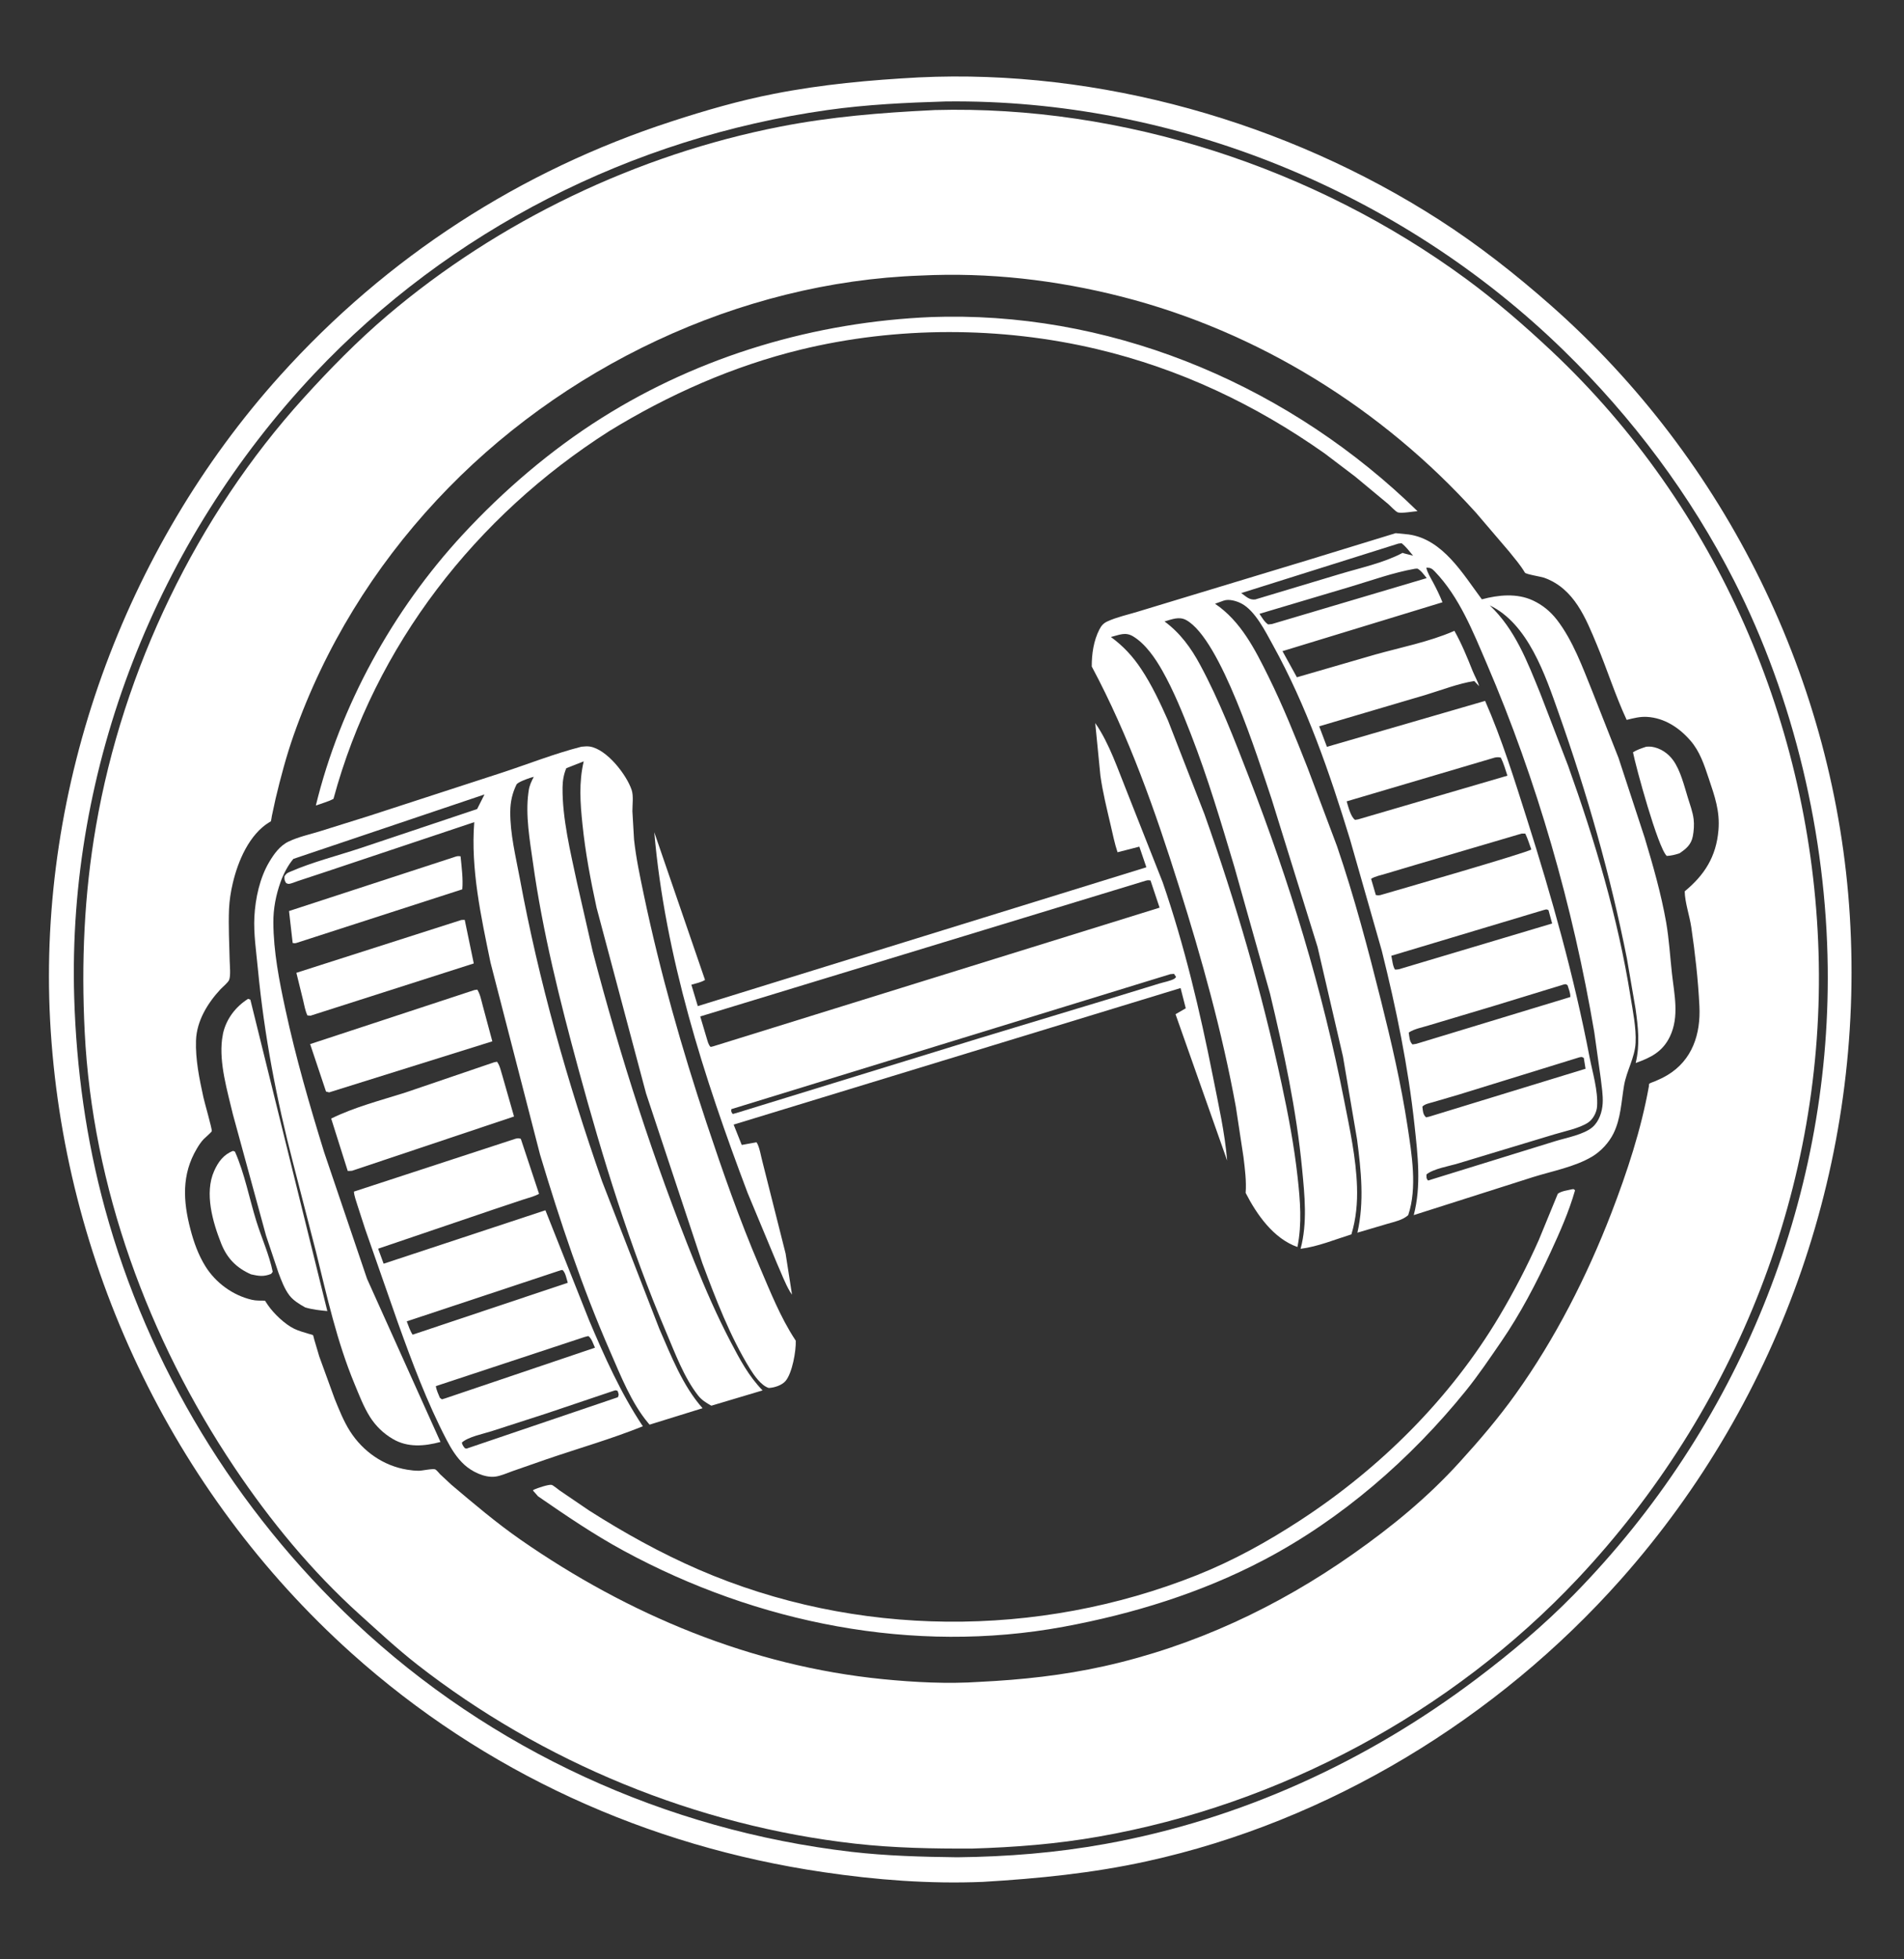 <svg width="35" height="36" viewBox="0 0 35 36" fill="none" xmlns="http://www.w3.org/2000/svg">
<rect x="0" y="0" width="35" height="36" fill="#333333" stroke="none"/>
<path d="M18.068 34.577C17.085 34.617 16.106 34.542 15.134 34.398C11.896 33.922 8.899 32.563 6.458 30.372C3.156 27.407 1.154 23.174 0.921 18.746C0.696 14.453 2.278 10.09 5.149 6.901C7.113 4.72 9.56 3.136 12.348 2.23C12.965 2.029 13.594 1.847 14.231 1.723C15.112 1.55 15.996 1.47 16.891 1.422C20.209 1.264 23.658 2.243 26.449 4.035C27.175 4.501 27.859 5.039 28.506 5.609C31.735 8.456 33.74 12.528 34.004 16.829C34.278 21.288 32.761 25.679 29.796 29.019C27.525 31.576 24.432 33.463 21.084 34.198C20.084 34.418 19.088 34.516 18.068 34.577ZM17.387 1.864C16.655 1.886 15.934 1.92 15.209 2.022C11.617 2.53 8.27 4.224 5.779 6.865C2.888 9.93 1.237 14.1 1.364 18.325C1.404 19.639 1.583 20.938 1.929 22.206C2.722 25.108 4.337 27.75 6.524 29.807C9.024 32.158 12.244 33.628 15.651 34.025C16.3 34.1 16.945 34.117 17.597 34.125C18.514 34.115 19.419 34.043 20.323 33.879C22.81 33.429 25.125 32.367 27.138 30.85C27.772 30.372 28.375 29.866 28.932 29.298C31.94 26.232 33.647 22.084 33.598 17.778C33.57 15.355 32.98 12.835 31.878 10.671C31.075 9.094 30.009 7.672 28.742 6.437C25.742 3.512 21.582 1.815 17.387 1.864Z" fill="white"/>
<path d="M17.87 33.965C17.152 33.968 16.435 33.955 15.721 33.875C12.808 33.547 9.971 32.382 7.662 30.578C7.296 30.291 6.955 29.974 6.61 29.663C5.728 28.867 4.967 27.942 4.307 26.958C2.726 24.6 1.7 21.809 1.557 18.961C1.493 17.688 1.546 16.437 1.764 15.18C2.261 12.302 3.616 9.479 5.581 7.313C6.065 6.779 6.571 6.263 7.12 5.796C9.166 4.059 11.712 2.84 14.346 2.326C15.267 2.146 16.196 2.07 17.131 2.025L17.188 2.022C20.637 1.929 24.171 3.085 26.947 5.122C27.495 5.524 28.028 5.986 28.523 6.451C31.568 9.315 33.302 13.328 33.429 17.495C33.56 21.767 31.919 25.907 29 29.008C26.68 31.471 23.527 33.16 20.199 33.745C19.43 33.881 18.649 33.942 17.87 33.965ZM16.922 5.063C13.584 5.182 10.303 6.749 8.033 9.184C6.867 10.434 5.967 11.894 5.398 13.508C5.265 13.887 5.159 14.284 5.066 14.675L4.998 14.989C4.994 15.007 4.986 15.078 4.978 15.091C4.972 15.099 4.961 15.101 4.953 15.106C4.581 15.331 4.373 15.824 4.278 16.232C4.242 16.384 4.217 16.547 4.21 16.703C4.197 17.019 4.215 17.338 4.222 17.654C4.224 17.739 4.244 17.935 4.21 18.009C4.189 18.056 4.088 18.139 4.05 18.18C3.814 18.435 3.616 18.758 3.603 19.116C3.591 19.468 3.665 19.823 3.74 20.166C3.756 20.243 3.902 20.75 3.893 20.783C3.888 20.804 3.767 20.906 3.745 20.929C3.694 20.983 3.654 21.044 3.617 21.107C3.337 21.58 3.365 22.068 3.5 22.584C3.562 22.823 3.645 23.056 3.776 23.267C3.965 23.57 4.28 23.801 4.63 23.882C4.706 23.9 4.792 23.897 4.871 23.898L4.888 23.924L4.926 23.981C5.031 24.134 5.239 24.334 5.41 24.415C5.494 24.456 5.587 24.479 5.675 24.507C5.683 24.509 5.748 24.526 5.753 24.531C5.76 24.539 5.774 24.603 5.777 24.614L5.869 24.924L6.151 25.699C6.233 25.901 6.318 26.116 6.436 26.3C6.673 26.669 7.048 26.932 7.482 27.003C7.554 27.015 7.63 27.024 7.703 27.023C7.761 27.023 7.964 26.977 8.004 27C8.031 27.015 8.069 27.066 8.092 27.089L8.297 27.28C8.709 27.628 9.127 27.983 9.569 28.29C11.552 29.668 13.81 30.611 16.225 30.852C16.811 30.91 17.42 30.942 18.008 30.902C18.782 30.864 19.539 30.783 20.297 30.614C21.951 30.246 23.489 29.525 24.871 28.553C25.588 28.049 26.241 27.515 26.832 26.864C27.193 26.468 27.549 26.051 27.861 25.614C28.589 24.597 29.171 23.451 29.621 22.287C29.912 21.53 30.168 20.755 30.311 19.957C30.314 19.941 30.308 19.921 30.32 19.91C30.335 19.897 30.398 19.878 30.42 19.868C30.499 19.834 30.577 19.799 30.651 19.754C31.11 19.479 31.265 18.997 31.239 18.484C31.216 18.008 31.159 17.503 31.089 17.032C31.058 16.824 30.972 16.58 30.969 16.377C31.336 16.074 31.547 15.739 31.589 15.256C31.619 14.906 31.521 14.632 31.412 14.307C31.328 14.056 31.249 13.807 31.071 13.604C30.867 13.37 30.596 13.191 30.277 13.172C30.149 13.164 30.026 13.196 29.902 13.227C29.695 12.782 29.544 12.303 29.355 11.849C29.149 11.354 28.937 10.816 28.39 10.617C28.328 10.594 28.05 10.553 28.031 10.521C27.951 10.384 27.842 10.26 27.743 10.136L27.135 9.424C25.409 7.51 23.125 6.091 20.623 5.452C19.41 5.143 18.174 5.001 16.922 5.063Z" fill="white"/>
<path d="M11.196 7.923C8.746 9.484 6.894 11.858 6.13 14.678C6.031 14.73 5.912 14.762 5.806 14.8C6.253 12.965 7.222 11.212 8.501 9.828C9.251 9.016 10.126 8.267 11.062 7.678C12.878 6.534 14.994 5.912 17.131 5.825L17.394 5.819C20.627 5.781 23.757 7.145 26.057 9.392C25.98 9.397 25.758 9.437 25.695 9.414C25.655 9.4 25.558 9.295 25.522 9.264L24.909 8.755L24.354 8.334C23.076 7.432 21.687 6.775 20.162 6.414C18.396 5.996 16.482 5.995 14.718 6.424C13.473 6.727 12.286 7.254 11.196 7.923Z" fill="white"/>
<path d="M24.687 19.412L24.22 17.4L23.376 14.684C23.118 13.915 22.441 11.748 21.807 11.394C21.675 11.321 21.545 11.379 21.407 11.418C21.695 11.631 21.895 11.905 22.063 12.219C22.413 12.868 22.689 13.582 22.955 14.269C23.705 16.203 24.31 18.184 24.709 20.221C24.811 20.74 24.928 21.275 24.945 21.804C24.955 22.101 24.928 22.395 24.842 22.68C24.536 22.775 24.227 22.905 23.908 22.945C24.035 22.47 23.983 21.965 23.936 21.481C23.831 20.389 23.601 19.322 23.346 18.256L22.691 15.929C22.445 15.106 22.202 14.287 21.89 13.486C21.737 13.094 21.575 12.693 21.368 12.326C21.239 12.097 21.057 11.83 20.83 11.693C20.686 11.606 20.577 11.666 20.421 11.704C20.648 11.87 20.822 12.058 20.977 12.291C21.172 12.584 21.326 12.913 21.469 13.234L22.141 14.96C22.717 16.581 23.195 18.228 23.558 19.91C23.681 20.478 23.789 21.05 23.853 21.628C23.901 22.06 23.936 22.482 23.85 22.912C23.41 22.758 23.101 22.314 22.898 21.918C22.914 21.702 22.884 21.473 22.858 21.259L22.718 20.338C22.466 18.96 22.092 17.616 21.671 16.282C21.234 14.894 20.756 13.532 20.069 12.246C20.068 12.014 20.103 11.773 20.21 11.564C20.247 11.493 20.287 11.449 20.36 11.416C20.529 11.339 20.729 11.295 20.907 11.241L21.929 10.931L24.052 10.288L25.656 9.796L25.895 9.82C26.524 9.908 26.894 10.549 27.24 11.012C27.544 10.93 27.883 10.896 28.177 11.032C28.355 11.115 28.498 11.232 28.619 11.387C28.914 11.769 29.091 12.26 29.271 12.704L29.752 13.925L30.233 15.392C30.387 15.904 30.535 16.42 30.628 16.947C30.681 17.254 30.7 17.573 30.734 17.884C30.777 18.271 30.873 18.677 30.697 19.045C30.562 19.326 30.346 19.432 30.068 19.531C30.149 19.191 30.113 18.874 30.065 18.533L29.906 17.608C29.6 16.068 29.174 14.578 28.651 13.099C28.406 12.406 28.091 11.46 27.385 11.123C27.853 11.565 28.076 12.159 28.315 12.744L28.825 14.069C29.316 15.44 29.741 16.862 29.971 18.302C30.014 18.572 30.08 18.887 30.066 19.161C30.053 19.431 29.9 19.675 29.854 19.944C29.804 20.239 29.795 20.551 29.66 20.825C29.576 20.995 29.429 21.154 29.267 21.251C28.948 21.441 28.529 21.518 28.176 21.629L25.988 22.326C26.129 21.788 26.062 21.226 26.003 20.681C25.886 19.595 25.665 18.529 25.401 17.47L24.816 15.422C24.441 14.196 24.02 12.974 23.397 11.849C23.264 11.608 23.074 11.222 22.821 11.089C22.731 11.042 22.591 11.001 22.494 11.036L22.335 11.093C22.807 11.411 23.069 11.929 23.316 12.429C23.587 12.977 23.812 13.538 24.036 14.107L24.576 15.544C24.896 16.479 25.149 17.44 25.389 18.398C25.579 19.156 25.755 19.917 25.873 20.69C25.951 21.206 26.056 21.825 25.886 22.327C25.782 22.419 25.637 22.447 25.507 22.485L24.952 22.649C25.082 22.084 25.02 21.504 24.946 20.936L24.687 19.412ZM28.594 20.966C28.792 20.905 29.119 20.846 29.276 20.708C29.396 20.602 29.452 20.428 29.461 20.273C29.47 20.121 29.442 19.962 29.425 19.811L29.307 18.967C28.916 16.661 28.253 14.341 27.329 12.192C27.075 11.602 26.826 10.969 26.374 10.499C26.321 10.444 26.295 10.43 26.219 10.43C26.237 10.52 26.3 10.62 26.343 10.7C26.407 10.821 26.466 10.939 26.516 11.066L23.575 11.964L23.84 12.444L25.278 12.027C25.745 11.896 26.268 11.793 26.712 11.601L26.735 11.59C26.868 11.826 26.97 12.076 27.07 12.327C27.109 12.423 27.161 12.509 27.19 12.608L27.101 12.513C26.809 12.558 26.499 12.679 26.215 12.765L24.25 13.345L24.392 13.722L27.3 12.878C27.607 13.576 27.838 14.323 28.069 15.049C28.528 16.491 28.934 17.937 29.22 19.424C29.275 19.709 29.378 20.04 29.358 20.33C29.351 20.438 29.286 20.561 29.197 20.623C29.041 20.73 28.755 20.787 28.57 20.843L26.809 21.375C26.648 21.425 26.346 21.474 26.222 21.579C26.224 21.634 26.214 21.646 26.25 21.691L28.594 20.966ZM25.705 9.988L22.817 10.897C22.908 10.96 22.962 11.027 23.075 11.014L24.633 10.546C25.009 10.433 25.438 10.342 25.784 10.158L25.811 10.168L25.976 10.21C25.91 10.133 25.845 10.042 25.764 9.981L25.705 9.988ZM26.011 10.45C25.609 10.52 25.215 10.664 24.825 10.78L23.152 11.278C23.198 11.345 23.243 11.428 23.311 11.473L23.381 11.466L26.226 10.622C26.176 10.561 26.126 10.484 26.055 10.447L26.011 10.45ZM27.479 13.919L24.755 14.724C24.784 14.819 24.828 15.007 24.909 15.064L24.965 15.055L27.71 14.252C27.673 14.141 27.641 14.026 27.589 13.921C27.548 13.91 27.521 13.912 27.479 13.919ZM27.971 15.316L26.049 15.882L25.461 16.057C25.379 16.082 25.277 16.101 25.204 16.147L25.291 16.445C25.345 16.453 25.318 16.452 25.371 16.447C25.667 16.361 28.09 15.662 28.149 15.608C28.114 15.51 28.083 15.409 28.038 15.316H27.971ZM28.369 16.723L25.576 17.561C25.593 17.638 25.601 17.75 25.643 17.815C25.667 17.814 25.691 17.814 25.714 17.809L28.532 16.968L28.465 16.723C28.424 16.7 28.414 16.713 28.369 16.723ZM28.741 18.09L27.452 18.485L26.275 18.837C26.16 18.874 25.992 18.904 25.896 18.972C25.909 19.048 25.907 19.137 25.965 19.19L26.035 19.179L28.866 18.319C28.871 18.249 28.835 18.167 28.815 18.101C28.769 18.077 28.794 18.081 28.741 18.09ZM29.032 19.427L26.826 20.109L26.338 20.252C26.274 20.271 26.195 20.283 26.147 20.332C26.155 20.405 26.156 20.482 26.216 20.53L26.276 20.516L29.146 19.637L29.114 19.438C29.072 19.414 29.076 19.42 29.032 19.427Z" fill="white"/>
<path d="M14.526 23.74C14.43 23.579 14.36 23.386 14.283 23.214L13.744 21.921C12.938 19.792 12.225 17.571 12.027 15.291L12.96 18.005C12.888 18.05 12.791 18.069 12.709 18.093L12.827 18.486L21.073 15.935L20.944 15.556L20.543 15.659C20.488 15.495 20.455 15.324 20.415 15.155C20.345 14.855 20.271 14.558 20.228 14.252L20.133 13.285C20.395 13.662 20.551 14.143 20.724 14.568L21.373 16.211C21.771 17.365 22.059 18.582 22.296 19.778C22.397 20.292 22.514 20.801 22.558 21.324L21.609 18.635L21.797 18.526L21.702 18.154L13.486 20.663L13.635 21.037L13.905 20.988C13.958 21.047 13.994 21.273 14.019 21.359L14.441 23.031L14.559 23.787L14.526 23.74ZM21.066 16.18L12.872 18.676L12.991 19.076C13.009 19.132 13.02 19.193 13.062 19.236L13.107 19.226L21.316 16.677L21.149 16.177C21.113 16.172 21.103 16.171 21.066 16.18ZM21.513 17.899L13.444 20.379C13.438 20.428 13.441 20.426 13.469 20.468L13.534 20.451L18.009 19.074L20.339 18.369L21.305 18.073C21.383 18.048 21.525 18.023 21.591 17.981C21.603 17.973 21.61 17.96 21.619 17.95L21.581 17.893L21.513 17.899Z" fill="white"/>
<path d="M11.067 21.704L12.12 24.415C12.339 24.915 12.549 25.462 12.915 25.874L11.941 26.176L11.916 26.147C11.607 25.78 11.408 25.272 11.217 24.835C10.703 23.661 10.295 22.439 9.927 21.213L9.017 17.687C8.844 16.848 8.65 15.965 8.718 15.106L5.969 16.025L5.481 16.186C5.436 16.2 5.351 16.239 5.306 16.24C5.29 16.241 5.276 16.23 5.26 16.226C5.227 16.172 5.228 16.164 5.229 16.1C5.266 16.048 5.275 16.043 5.332 16.018C5.746 15.837 6.21 15.722 6.639 15.579L8.771 14.865L8.906 14.597L5.393 15.781C5.293 15.898 5.208 16.063 5.157 16.207C5.072 16.445 5.023 16.697 5.025 16.949C5.027 17.483 5.134 18.028 5.247 18.549C5.438 19.434 5.691 20.307 5.959 21.172L6.747 23.496L8.097 26.494C7.802 26.573 7.493 26.601 7.219 26.438C7.048 26.338 6.907 26.201 6.801 26.034C6.683 25.846 6.603 25.635 6.518 25.43C6.192 24.645 6.013 23.828 5.81 23.006L5.39 21.378C5.081 20.192 4.857 19.019 4.74 17.797C4.711 17.488 4.66 17.156 4.676 16.846C4.694 16.508 4.774 16.131 4.95 15.836C5.039 15.687 5.146 15.537 5.308 15.461C5.481 15.379 5.683 15.333 5.867 15.278L6.763 14.998L9.232 14.195C9.716 14.036 10.193 13.846 10.688 13.72C10.738 13.716 10.792 13.709 10.842 13.717C11.155 13.767 11.515 14.231 11.611 14.513C11.648 14.621 11.624 14.789 11.625 14.905L11.655 15.423C11.692 15.769 11.766 16.11 11.837 16.451C12.136 17.87 12.53 19.255 12.987 20.631C13.285 21.525 13.592 22.406 13.963 23.273C14.155 23.722 14.346 24.204 14.614 24.612L14.628 24.633C14.635 24.822 14.564 25.226 14.441 25.373C14.374 25.453 14.232 25.498 14.132 25.502C13.991 25.459 13.86 25.268 13.785 25.147C13.417 24.549 13.157 23.866 12.911 23.209L11.876 20.09L10.966 16.676C10.856 16.167 10.76 15.664 10.707 15.145C10.666 14.753 10.639 14.377 10.73 13.989L10.41 14.115C10.363 14.222 10.342 14.35 10.341 14.466C10.334 15.035 10.489 15.666 10.607 16.219L10.894 17.477C11.399 19.411 12.019 21.338 12.767 23.191C12.968 23.689 13.181 24.178 13.43 24.653C13.601 24.979 13.759 25.28 14.018 25.547L13.076 25.828C12.979 25.773 12.901 25.727 12.831 25.638C12.573 25.308 12.409 24.861 12.246 24.478C11.582 22.917 11.075 21.268 10.63 19.632C10.293 18.391 9.975 17.126 9.797 15.851C9.739 15.441 9.657 14.979 9.713 14.568L9.718 14.532C9.731 14.433 9.767 14.361 9.812 14.273L9.749 14.291C9.695 14.309 9.516 14.371 9.494 14.416C9.417 14.573 9.381 14.735 9.38 14.911C9.375 15.314 9.481 15.74 9.555 16.137C9.903 18.024 10.434 19.893 11.067 21.704Z" fill="white"/>
<path d="M30.872 15.679C30.793 15.705 30.723 15.722 30.639 15.727C30.476 15.576 30.07 14.088 30.018 13.822C30.095 13.774 30.176 13.749 30.261 13.72C30.293 13.718 30.326 13.716 30.358 13.72C30.517 13.742 30.662 13.838 30.755 13.967C30.89 14.151 30.959 14.437 31.026 14.654C31.065 14.781 31.117 14.919 31.133 15.051C31.145 15.15 31.137 15.267 31.118 15.365C31.088 15.519 30.997 15.595 30.872 15.679Z" fill="white"/>
<path d="M5.447 17.326C5.419 17.333 5.408 17.331 5.38 17.326L5.313 16.739L8.38 15.738C8.416 15.728 8.43 15.729 8.466 15.733C8.485 15.922 8.515 16.151 8.498 16.34L5.447 17.326Z" fill="white"/>
<path d="M5.708 18.662L5.651 18.657C5.609 18.57 5.593 18.463 5.57 18.37L5.448 17.874L8.479 16.904C8.501 16.901 8.521 16.902 8.543 16.902L8.709 17.702L5.708 18.662Z" fill="white"/>
<path d="M6.05 20.071L5.993 20.056L5.701 19.184L8.72 18.191L8.774 18.183C8.827 18.267 8.849 18.386 8.875 18.482L9.05 19.133L6.05 20.071Z" fill="white"/>
<path d="M5.61 24.022C5.505 23.963 5.394 23.897 5.32 23.801C5.23 23.684 5.168 23.518 5.117 23.38L4.89 22.701L4.282 20.478C4.181 20.051 4.026 19.536 4.082 19.097L4.087 19.066L4.101 18.983C4.163 18.717 4.332 18.497 4.561 18.352L4.602 18.367L6.017 24.089C5.877 24.076 5.745 24.062 5.61 24.022Z" fill="white"/>
<path d="M6.472 21.511C6.444 21.514 6.42 21.515 6.392 21.514L6.088 20.552C6.514 20.342 6.995 20.219 7.449 20.075L9.084 19.518L9.136 19.508C9.189 19.574 9.21 19.688 9.236 19.769L9.449 20.514L6.472 21.511Z" fill="white"/>
<path d="M11.817 26.206C11.239 26.439 10.637 26.61 10.047 26.812L9.416 27.032C9.316 27.067 9.201 27.121 9.096 27.132C8.902 27.152 8.673 27.038 8.535 26.912C8.396 26.785 8.295 26.621 8.209 26.455C7.85 25.767 7.574 25.026 7.312 24.297L6.714 22.587L6.568 22.137C6.546 22.061 6.51 21.973 6.506 21.894L9.469 20.925C9.512 20.914 9.531 20.909 9.574 20.925L9.909 21.935C9.823 21.983 9.713 22.009 9.619 22.04L9.056 22.228L6.951 22.943L7.052 23.219L10.026 22.237L10.83 24.261C11.111 24.925 11.415 25.605 11.817 26.206ZM10.31 23.338L7.477 24.278C7.509 24.36 7.536 24.45 7.585 24.523L10.437 23.569C10.414 23.496 10.397 23.386 10.341 23.334L10.31 23.338ZM10.75 24.564L8.012 25.468C8.022 25.542 8.058 25.614 8.086 25.683L8.123 25.711L8.181 25.694L10.937 24.762C10.904 24.692 10.877 24.593 10.815 24.548L10.75 24.564ZM11.293 25.55L10.043 25.971L9.034 26.297C8.878 26.347 8.61 26.398 8.49 26.505C8.5 26.552 8.516 26.573 8.547 26.61L8.58 26.615L11.359 25.672C11.382 25.619 11.371 25.611 11.353 25.556C11.31 25.542 11.331 25.543 11.293 25.55Z" fill="white"/>
<path d="M4.617 23.415C4.35 23.3 4.174 23.12 4.067 22.851C3.911 22.457 3.754 21.922 3.937 21.514C4.011 21.349 4.11 21.212 4.285 21.146L4.319 21.16C4.496 21.558 4.584 22.026 4.714 22.443C4.809 22.747 4.951 23.059 5.013 23.368L4.984 23.406C4.848 23.461 4.755 23.446 4.617 23.415Z" fill="white"/>
<path d="M9.891 27.493L9.795 27.384L9.82 27.368C9.874 27.342 10.079 27.274 10.137 27.282C10.165 27.286 10.26 27.366 10.287 27.385L10.831 27.755C11.476 28.165 12.136 28.532 12.838 28.837C15.732 30.092 19.078 30.105 22 28.942C22.671 28.675 23.297 28.328 23.901 27.934C25.369 26.977 26.659 25.698 27.56 24.186C27.83 23.733 28.073 23.265 28.287 22.783L28.636 21.934C28.701 21.883 28.823 21.87 28.905 21.85C28.939 21.849 28.923 21.844 28.953 21.87C28.841 22.263 28.673 22.641 28.502 23.011C28.24 23.579 27.948 24.139 27.594 24.654C27.385 24.958 27.176 25.268 26.945 25.554C25.934 26.805 24.658 27.915 23.231 28.663C22.081 29.267 20.823 29.655 19.549 29.89C16.79 30.399 13.92 29.825 11.468 28.495C10.918 28.197 10.406 27.848 9.891 27.493Z" fill="white"/>
</svg>

